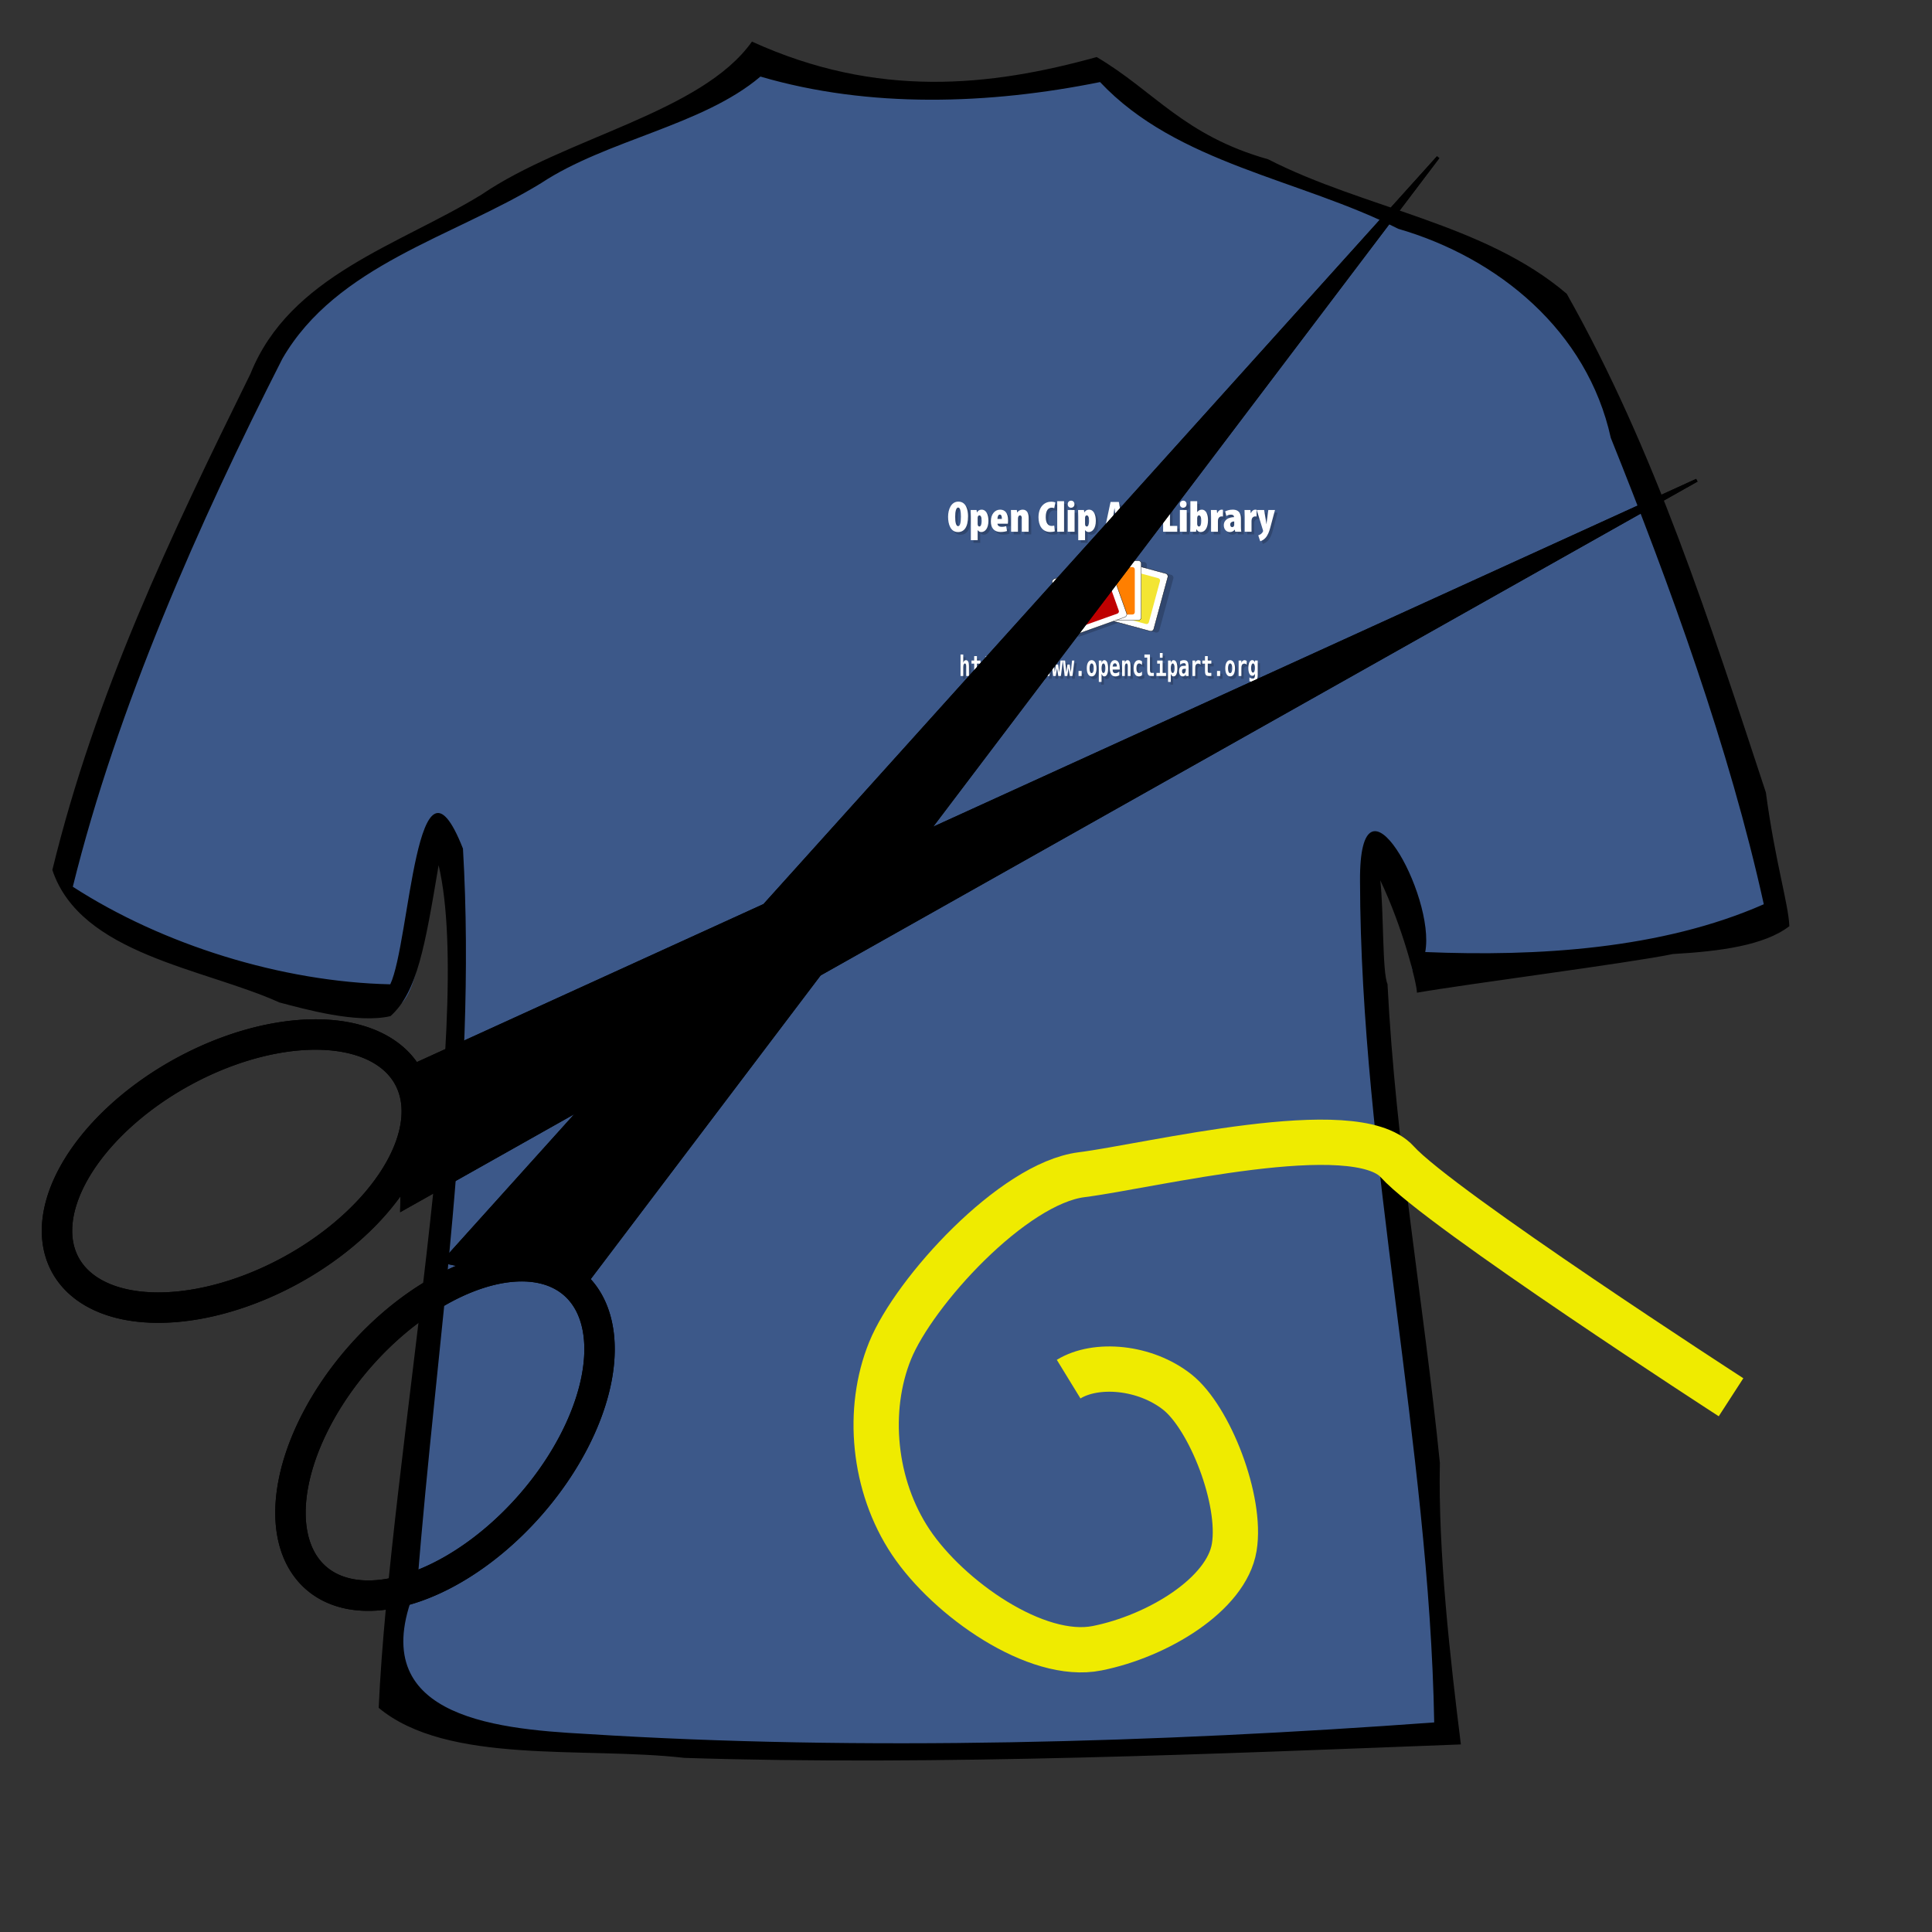 <?xml version="1.0" encoding="UTF-8" standalone="no"?>
<!-- Created with Inkscape (http://www.inkscape.org/) -->
<svg
   xmlns:dc="http://purl.org/dc/elements/1.1/"
   xmlns:cc="http://creativecommons.org/ns#"
   xmlns:rdf="http://www.w3.org/1999/02/22-rdf-syntax-ns#"
   xmlns:svg="http://www.w3.org/2000/svg"
   xmlns="http://www.w3.org/2000/svg"
   xmlns:sodipodi="http://sodipodi.sourceforge.net/DTD/sodipodi-0.dtd"
   xmlns:inkscape="http://www.inkscape.org/namespaces/inkscape"
   height="160pt"
   id="svg1"
   inkscape:version="0.46"
   sodipodi:docbase="/home/nicu/Desktop/camel"
   sodipodi:docname="tailor.svg"
   sodipodi:version="0.32"
   width="160pt"
   inkscape:output_extension="org.inkscape.output.svg.inkscape"
   inkscape:export-filename="C:\Dokumente und Einstellungen\ulfl\Eigene Dateien\osm\svn.map-icons\svg\shopping\tailor.png"
   inkscape:export-xdpi="7.471417"
   inkscape:export-ydpi="7.471417">
  <rect width="100%" height="100%" fill="#333333" stroke="none"/>
  <defs
     id="defs3">
    <inkscape:perspective
       sodipodi:type="inkscape:persp3d"
       inkscape:vp_x="0 : 100 : 1"
       inkscape:vp_y="0 : 1000 : 0"
       inkscape:vp_z="200 : 100 : 1"
       inkscape:persp3d-origin="100 : 66.666667 : 1"
       id="perspective27" />
    <sodipodi:namedview
       bordercolor="#666666"
       borderopacity="1.0"
       id="namedview4258"
       inkscape:cx="475.26707"
       inkscape:cy="250.37448"
       inkscape:pageopacity="0.0"
       inkscape:pageshadow="2"
       inkscape:window-height="739"
       inkscape:window-width="1012"
       inkscape:window-x="0"
       inkscape:window-y="26"
       inkscape:zoom="0.61399264"
       pagecolor="#ffffff" />
    <defs
       id="defs48974" />
    <inkscape:perspective
       id="perspective10"
       inkscape:persp3d-origin="372.04724 : 350.78739 : 1"
       inkscape:vp_z="744.09448 : 526.18109 : 1"
       inkscape:vp_y="0 : 1000 : 0"
       inkscape:vp_x="0 : 526.18109 : 1"
       sodipodi:type="inkscape:persp3d" />
  </defs>
  <sodipodi:namedview
     bordercolor="#666666"
     borderopacity="1.0"
     id="base"
     inkscape:cx="136.40832"
     inkscape:cy="105.59459"
     inkscape:pageopacity="0.0"
     inkscape:pageshadow="2"
     inkscape:window-height="964"
     inkscape:window-width="1400"
     inkscape:window-x="-4"
     inkscape:window-y="-4"
     inkscape:zoom="3.5"
     pagecolor="#ffffff"
     showgrid="false"
     inkscape:current-layer="svg1" />
  <g
     id="g2776">
    <path
       d="M 7.795,97.974 C 10.291,101.814 36.653,113.095 44.368,110.754 C 47.285,107.837 47.015,94.483 48.743,91.067 C 52.966,104.35 43.905,176.721 43.639,188.045 C 54.89,195.914 138.808,195.069 158.539,190.386 C 161.571,186.087 151.248,122.392 152.284,93.254 C 154.279,96.174 155.418,103.833 155.929,107.108 C 164.069,109.449 193.654,102.733 195.841,99.088 C 195.917,91.795 175.617,35.651 170.513,32.734 C 164.775,27.791 130.052,15.833 125.113,10.383 C 123.973,9.746 123.073,8.135 122.439,7.213 C 116.74,9.838 88.648,10.866 83.421,6.775 C 82.158,8.288 82.291,9.254 80.391,10.127 C 76.746,10.127 44.565,25.402 33.853,34.039 C 26.124,43.208 6.453,93.33 7.795,97.974 z "
       id="path2773"
       sodipodi:nodetypes="ccccccccccccccc"
       style="fill:#3c5889;fill-opacity:1;fill-rule:evenodd;stroke:none;stroke-width:3.75;stroke-linecap:butt;stroke-linejoin:round;stroke-miterlimit:4;stroke-opacity:1;" />
    <path
       d="M 83.031,4.594 C 77.453,12.463 62.438,15.158 53.167,21.491 C 44.011,27.094 32.007,30.442 27.666,41.251 C 18.786,59.285 10.556,76.492 5.781,96.062 C 8.887,105.4 22.528,106.922 30.846,110.69 C 33.644,111.424 39.435,113.06 43.115,112.202 C 46.081,109.558 46.936,104.421 48.433,95.54 C 52.512,112.838 43.037,161.402 41.815,188.583 C 49.433,194.914 64.454,192.834 75.563,194.106 C 103.405,195.014 135.525,193.607 161.312,192.621 C 160.148,183.305 158.785,171.345 158.992,161.529 C 157.189,143.688 154.116,126.568 153.21,108.652 C 152.629,107.449 152.801,100.607 152.412,97.205 C 154.88,102.375 156.43,108.485 156.463,109.615 C 161.886,108.662 179.812,106.359 184.737,105.344 C 189.964,105.045 194.82,104.394 197.581,102.271 C 197.485,99.791 196.006,95.125 194.991,87.509 C 188.81,68.76 182.737,49.679 173,32.438 C 163.893,24.664 150.626,23.017 140.027,17.588 C 130.689,14.949 127.497,10.078 121.098,6.299 C 109.314,9.572 96.839,10.888 83.031,4.594 z M 83.969,8.455 C 96.029,11.993 109.257,11.53 121.469,9.062 C 129.971,18.101 143.539,19.761 154.388,25.262 C 165.476,28.482 175.271,36.555 177.865,48.349 C 184.386,64.575 190.996,82.743 194.759,99.848 C 183.486,104.817 169.709,105.642 157.375,105.125 C 158.552,98.899 150.088,83.657 150.175,97.259 C 150.235,127.782 157.832,159.728 158.366,190.192 C 128.122,192.406 95.155,193.398 64.721,191.462 C 54.214,190.9 39.764,189.41 46.078,174.977 C 48.174,148.069 52.704,120.733 51.121,93.705 C 45.963,80.593 45.278,104.081 43.094,108.688 C 31.124,108.428 17.961,104.33 8.04,97.915 C 12.934,78.117 21.953,57.75 31.185,39.6 C 37.179,29.247 50.019,26.187 59.754,20.219 C 67.001,15.433 77.576,13.879 83.969,8.455 z "
       id="path909"
       sodipodi:nodetypes="ccccccccccccccccccccccccccccccccccccc"
       style="fill:#000000;fill-opacity:1;fill-rule:evenodd;stroke:none;stroke-width:3.75;stroke-linecap:butt;stroke-linejoin:round;stroke-miterlimit:4;stroke-opacity:1;" />
  </g>
  <g
     id="g3615"
     transform="matrix(0.445,0,0,0.445,77.484,30.038)">
    <g
       id="g1108"
       transform="matrix(0.192,0,0,0.192,10.176,51.142)">
      <path
         d="M 281.593,73.122 C 289.293,73.122 294.54,67.134 294.54,52.59 C 294.54,45.29 292.486,33.77 282.049,33.77 C 272.753,33.77 268.761,43.807 268.761,53.332 C 268.761,62.856 271.84,73.122 281.536,73.122 L 281.593,73.122 M 281.764,65.48 C 279.198,65.48 277.829,60.917 277.943,53.218 C 277.886,46.431 279.198,41.412 281.764,41.412 C 284.445,41.412 285.357,46.431 285.357,53.047 C 285.357,60.917 284.217,65.48 281.821,65.48 L 281.764,65.48 M 298.195,83.616 L 306.978,83.616 L 306.978,70.613 L 307.092,70.613 C 307.891,71.811 309.488,73.122 311.598,73.122 C 316.503,73.122 320.894,68.446 320.894,58.636 C 320.894,51.507 318.67,44.15 311.997,44.15 C 309.202,44.15 307.149,45.747 306.123,47.743 L 306.009,47.743 L 305.552,44.606 L 297.967,44.606 C 298.081,47.572 298.195,50.594 298.195,53.56 L 298.195,83.616 M 306.978,54.758 C 306.978,54.073 307.092,53.332 307.377,52.819 C 307.719,52.02 308.461,51.564 309.259,51.564 C 310.913,51.564 312.168,53.56 312.168,58.693 C 312.168,62.571 311.313,65.936 309.145,65.936 C 308.461,65.936 307.891,65.594 307.434,64.853 C 307.149,64.339 306.978,63.427 306.978,62.457 L 306.978,54.758 M 345.974,62.286 C 346.145,61.431 346.26,60.176 346.26,57.78 C 346.26,48.37 342.21,44.15 336.051,44.15 C 329.435,44.15 324.074,49.739 324.074,59.32 C 324.074,68.16 328.579,73.008 336.621,73.008 C 339.701,73.008 342.895,72.495 344.948,71.753 L 343.864,65.48 C 342.381,65.936 340.442,66.392 338.218,66.392 C 334.853,66.392 332.686,64.853 332.572,62.286 L 345.974,62.286 M 332.572,56.184 C 332.572,53.788 333.37,50.48 335.594,50.48 C 337.876,50.48 338.332,53.446 338.332,56.184 L 332.572,56.184 M 350.215,72.666 L 359.055,72.666 L 359.055,55.841 C 359.055,54.701 359.284,53.731 359.512,53.218 C 360.025,52.134 360.766,51.564 361.736,51.564 C 363.504,51.564 364.017,53.389 364.017,55.328 L 364.017,72.666 L 372.857,72.666 L 372.857,55.043 C 372.857,48.997 371.032,44.15 365.101,44.15 C 362.192,44.15 359.683,45.575 358.143,47.8 L 358.029,47.8 L 357.573,44.606 L 349.987,44.606 C 350.101,47.457 350.215,50.594 350.215,53.56 L 350.215,72.666 M 405.972,64.738 C 405.06,64.967 403.634,65.195 402.55,65.195 C 398.102,65.195 394.965,61.716 394.965,53.674 C 394.965,45.119 398.33,41.583 402.664,41.583 C 404.147,41.583 405.117,41.925 405.972,42.324 L 407.341,34.91 C 406.599,34.454 404.717,33.884 401.923,33.884 C 393.881,33.884 385.611,39.872 385.611,54.073 C 385.611,64.054 390.003,73.008 400.839,73.008 C 403.52,73.008 405.687,72.609 406.714,72.153 L 405.972,64.738 M 409.81,72.666 L 418.65,72.666 L 418.65,33.199 L 409.81,33.199 L 409.81,72.666 M 432.24,72.666 L 432.24,44.606 L 423.4,44.606 L 423.4,72.666 L 432.24,72.666 M 427.678,41.697 C 430.13,41.697 432.126,39.815 432.069,37.135 C 432.069,34.283 430.13,32.515 427.735,32.515 C 425.396,32.515 423.343,34.283 423.4,37.135 C 423.343,39.815 425.282,41.697 427.621,41.697 L 427.678,41.697 M 436.99,83.616 L 445.773,83.616 L 445.773,70.613 L 445.887,70.613 C 446.686,71.811 448.283,73.122 450.393,73.122 C 455.298,73.122 459.689,68.446 459.689,58.636 C 459.689,51.507 457.465,44.15 450.792,44.15 C 447.997,44.15 445.944,45.747 444.918,47.743 L 444.804,47.743 L 444.347,44.606 L 436.762,44.606 C 436.876,47.572 436.99,50.594 436.99,53.56 L 436.99,83.616 M 445.773,54.758 C 445.773,54.073 445.887,53.332 446.172,52.819 C 446.515,52.02 447.256,51.564 448.054,51.564 C 449.708,51.564 450.963,53.56 450.963,58.693 C 450.963,62.571 450.108,65.936 447.94,65.936 C 447.256,65.936 446.686,65.594 446.229,64.853 C 445.944,64.339 445.773,63.427 445.773,62.457 L 445.773,54.758 M 486.66,65.081 L 487.915,72.666 L 496.47,72.666 L 489.455,34.226 L 478.733,34.226 L 470.577,72.666 L 479.132,72.666 L 480.444,65.081 L 486.66,65.081 M 481.299,58.294 L 482.44,50.993 C 482.782,48.94 483.352,44.663 483.752,42.267 L 483.866,42.267 C 484.208,44.663 484.721,48.826 485.006,50.993 L 485.976,58.294 L 481.299,58.294 M 499.593,72.666 L 508.433,72.666 L 508.433,58.978 C 508.433,57.723 508.604,56.64 508.832,56.069 C 509.801,53.332 511.969,52.876 512.995,52.876 C 513.794,52.876 514.364,52.876 514.934,52.99 L 514.934,44.321 C 514.421,44.207 513.965,44.15 513.052,44.15 C 511.227,44.15 509.003,45.461 507.634,48.598 L 507.406,48.598 L 506.95,44.606 L 499.364,44.606 C 499.479,47.457 499.593,50.594 499.593,53.56 L 499.593,72.666 M 519.01,39.587 L 519.01,44.606 L 515.759,44.606 L 515.759,50.765 L 519.01,50.765 L 519.01,62.742 C 519.01,67.362 519.979,69.643 521.69,71.183 C 523.173,72.495 525.226,73.008 527.565,73.008 C 529.732,73.008 531.557,72.78 532.698,72.495 L 532.698,65.594 C 531.956,65.708 531.386,65.765 530.644,65.765 C 529.219,65.765 527.85,65.024 527.85,61.944 L 527.85,50.765 L 533.382,50.765 L 533.382,44.606 L 527.85,44.606 L 527.85,37.02 L 519.01,39.587 M 546.676,72.666 L 564.927,72.666 L 564.927,65.195 L 555.516,65.195 L 555.516,34.226 L 546.676,34.226 L 546.676,72.666 M 577.162,72.666 L 577.162,44.606 L 568.322,44.606 L 568.322,72.666 L 577.162,72.666 M 572.599,41.697 C 575.052,41.697 577.048,39.815 576.991,37.135 C 576.991,34.283 575.052,32.515 572.656,32.515 C 570.318,32.515 568.265,34.283 568.322,37.135 C 568.265,39.815 570.204,41.697 572.542,41.697 L 572.599,41.697 M 581.912,63.712 C 581.912,66.678 581.798,69.814 581.684,72.666 L 589.212,72.666 L 589.668,69.529 L 589.782,69.529 C 591.493,72.495 593.204,73.122 595.257,73.122 C 600.904,73.122 604.668,67.362 604.668,57.666 C 604.668,50.822 602.501,44.15 596.626,44.15 C 593.775,44.15 592.121,45.575 590.809,47.286 L 590.695,47.286 L 590.695,33.199 L 581.912,33.199 L 581.912,63.712 M 590.695,54.758 C 590.695,54.301 590.866,53.503 591.037,53.104 C 591.436,52.191 592.121,51.564 592.919,51.564 C 594.915,51.564 595.942,53.902 595.942,58.408 C 595.942,63.541 594.972,65.936 592.919,65.936 C 592.178,65.936 591.493,65.48 591.037,64.396 C 590.866,63.997 590.695,63.313 590.695,62.571 L 590.695,54.758 M 608.646,72.666 L 617.486,72.666 L 617.486,58.978 C 617.486,57.723 617.657,56.64 617.885,56.069 C 618.855,53.332 621.022,52.876 622.049,52.876 C 622.847,52.876 623.417,52.876 623.988,52.99 L 623.988,44.321 C 623.474,44.207 623.018,44.15 622.106,44.15 C 620.281,44.15 618.056,45.461 616.687,48.598 L 616.459,48.598 L 616.003,44.606 L 608.418,44.606 C 608.532,47.457 608.646,50.594 608.646,53.56 L 608.646,72.666 M 647.226,56.526 C 647.226,51.108 646.256,44.15 636.504,44.15 C 632.112,44.15 628.576,45.518 626.865,46.431 L 628.405,52.305 C 630.23,51.222 632.112,50.594 634.565,50.594 C 636.846,50.594 638.272,51.792 638.272,53.332 L 638.272,53.845 C 631.941,53.902 625.097,56.868 625.097,64.396 C 625.097,69.415 628.348,73.122 632.797,73.122 C 635.306,73.122 637.587,72.153 639.241,69.986 L 639.355,69.986 L 639.812,72.666 L 647.682,72.666 C 647.34,70.727 647.226,68.503 647.226,66.221 L 647.226,56.526 M 638.557,63.94 C 638.557,64.396 638.5,64.795 638.386,65.081 C 637.873,66.335 636.675,66.735 635.762,66.735 C 634.793,66.735 633.367,65.822 633.367,63.427 C 633.367,60.461 635.99,59.434 638.557,59.377 L 638.557,63.94 M 652.089,72.666 L 660.929,72.666 L 660.929,58.978 C 660.929,57.723 661.1,56.64 661.328,56.069 C 662.298,53.332 664.465,52.876 665.492,52.876 C 666.29,52.876 666.86,52.876 667.431,52.99 L 667.431,44.321 C 666.917,44.207 666.461,44.15 665.549,44.15 C 663.724,44.15 661.499,45.461 660.131,48.598 L 659.902,48.598 L 659.446,44.606 L 651.861,44.606 C 651.975,47.457 652.089,50.594 652.089,53.56 L 652.089,72.666 M 667.685,44.606 L 675.669,70.613 C 675.783,70.955 675.897,71.297 675.897,71.639 C 675.897,72.039 675.726,72.381 675.498,72.78 C 674.928,73.921 674.187,74.776 673.217,75.518 C 672.133,76.316 670.879,77.001 669.624,77.343 L 672.133,84.985 C 673.388,84.7 676.525,83.388 679.091,80.48 C 682,77.172 683.825,72.324 685.023,67.818 L 691.239,44.606 L 682.627,44.606 L 680.745,58.693 C 680.574,60.062 680.46,61.431 680.289,62.799 L 680.175,62.799 C 680.004,61.374 679.776,60.005 679.548,58.579 L 677.209,44.606 L 667.685,44.606"
         id="path5010"
         style="font-size:54;font-style:normal;font-variant:normal;font-weight:800;font-stretch:condensed;fill:#000000;fill-opacity:0.2;stroke:none;stroke-width:1pt;stroke-linecap:butt;stroke-linejoin:miter;stroke-opacity:1;font-family:Myriad Pro Black Cond;text-anchor:start;writing-mode:lr;" />
      <path
         d="M 278.233,69.704 C 285.933,69.704 291.18,63.716 291.18,49.172 C 291.18,41.872 289.127,30.352 278.69,30.352 C 269.393,30.352 265.401,40.389 265.401,49.914 C 265.401,59.438 268.481,69.704 278.176,69.704 L 278.233,69.704 M 278.405,62.062 C 275.838,62.062 274.469,57.499 274.583,49.8 C 274.526,43.013 275.838,37.994 278.405,37.994 C 281.085,37.994 281.998,43.013 281.998,49.629 C 281.998,57.499 280.857,62.062 278.462,62.062 L 278.405,62.062 M 294.835,80.198 L 303.618,80.198 L 303.618,67.195 L 303.733,67.195 C 304.531,68.392 306.128,69.704 308.238,69.704 C 313.143,69.704 317.535,65.028 317.535,55.218 C 317.535,48.089 315.31,40.732 308.637,40.732 C 305.843,40.732 303.79,42.328 302.763,44.325 L 302.649,44.325 L 302.193,41.188 L 294.607,41.188 C 294.721,44.153 294.835,47.176 294.835,50.142 L 294.835,80.198 M 303.618,51.34 C 303.618,50.655 303.733,49.914 304.018,49.401 C 304.36,48.602 305.101,48.146 305.9,48.146 C 307.554,48.146 308.808,50.142 308.808,55.275 C 308.808,59.153 307.953,62.518 305.786,62.518 C 305.101,62.518 304.531,62.176 304.075,61.434 C 303.79,60.921 303.618,60.009 303.618,59.039 L 303.618,51.34 M 342.615,58.868 C 342.786,58.013 342.9,56.758 342.9,54.362 C 342.9,44.952 338.851,40.732 332.691,40.732 C 326.075,40.732 320.714,46.321 320.714,55.902 C 320.714,64.742 325.22,69.59 333.261,69.59 C 336.341,69.59 339.535,69.077 341.588,68.335 L 340.505,62.062 C 339.022,62.518 337.083,62.974 334.858,62.974 C 331.493,62.974 329.326,61.434 329.212,58.868 L 342.615,58.868 M 329.212,52.765 C 329.212,50.37 330.01,47.062 332.235,47.062 C 334.516,47.062 334.972,50.028 334.972,52.765 L 329.212,52.765 M 346.856,69.248 L 355.696,69.248 L 355.696,52.423 C 355.696,51.283 355.924,50.313 356.152,49.8 C 356.665,48.716 357.407,48.146 358.376,48.146 C 360.144,48.146 360.658,49.971 360.658,51.91 L 360.658,69.248 L 369.498,69.248 L 369.498,51.625 C 369.498,45.579 367.673,40.732 361.741,40.732 C 358.833,40.732 356.323,42.157 354.783,44.382 L 354.669,44.382 L 354.213,41.188 L 346.628,41.188 C 346.742,44.039 346.856,47.176 346.856,50.142 L 346.856,69.248 M 402.613,61.32 C 401.7,61.549 400.274,61.777 399.191,61.777 C 394.742,61.777 391.605,58.298 391.605,50.256 C 391.605,41.701 394.97,38.165 399.305,38.165 C 400.787,38.165 401.757,38.507 402.613,38.906 L 403.981,31.492 C 403.24,31.036 401.358,30.466 398.563,30.466 C 390.522,30.466 382.252,36.454 382.252,50.655 C 382.252,60.636 386.643,69.59 397.48,69.59 C 400.16,69.59 402.327,69.191 403.354,68.735 L 402.613,61.32 M 406.451,69.248 L 415.291,69.248 L 415.291,29.781 L 406.451,29.781 L 406.451,69.248 M 428.881,69.248 L 428.881,41.188 L 420.041,41.188 L 420.041,69.248 L 428.881,69.248 M 424.318,38.279 C 426.77,38.279 428.767,36.397 428.71,33.716 C 428.71,30.865 426.77,29.097 424.375,29.097 C 422.037,29.097 419.984,30.865 420.041,33.716 C 419.984,36.397 421.923,38.279 424.261,38.279 L 424.318,38.279 M 433.63,80.198 L 442.414,80.198 L 442.414,67.195 L 442.528,67.195 C 443.326,68.392 444.923,69.704 447.033,69.704 C 451.938,69.704 456.33,65.028 456.33,55.218 C 456.33,48.089 454.105,40.732 447.432,40.732 C 444.638,40.732 442.585,42.328 441.558,44.325 L 441.444,44.325 L 440.988,41.188 L 433.402,41.188 C 433.516,44.153 433.63,47.176 433.63,50.142 L 433.63,80.198 M 442.414,51.34 C 442.414,50.655 442.528,49.914 442.813,49.401 C 443.155,48.602 443.896,48.146 444.695,48.146 C 446.349,48.146 447.604,50.142 447.604,55.275 C 447.604,59.153 446.748,62.518 444.581,62.518 C 443.896,62.518 443.326,62.176 442.87,61.434 C 442.585,60.921 442.414,60.009 442.414,59.039 L 442.414,51.34 M 483.301,61.663 L 484.556,69.248 L 493.11,69.248 L 486.095,30.808 L 475.373,30.808 L 467.217,69.248 L 475.772,69.248 L 477.084,61.663 L 483.301,61.663 M 477.94,54.876 L 479.08,47.575 C 479.423,45.522 479.993,41.245 480.392,38.849 L 480.506,38.849 C 480.848,41.245 481.362,45.408 481.647,47.575 L 482.616,54.876 L 477.94,54.876 M 496.233,69.248 L 505.073,69.248 L 505.073,55.56 C 505.073,54.305 505.244,53.222 505.472,52.651 C 506.442,49.914 508.609,49.458 509.636,49.458 C 510.434,49.458 511.005,49.458 511.575,49.572 L 511.575,40.903 C 511.062,40.789 510.605,40.732 509.693,40.732 C 507.868,40.732 505.643,42.043 504.275,45.18 L 504.047,45.18 L 503.59,41.188 L 496.005,41.188 C 496.119,44.039 496.233,47.176 496.233,50.142 L 496.233,69.248 M 515.65,36.169 L 515.65,41.188 L 512.399,41.188 L 512.399,47.347 L 515.65,47.347 L 515.65,59.324 C 515.65,63.944 516.62,66.225 518.331,67.765 C 519.813,69.077 521.867,69.59 524.205,69.59 C 526.372,69.59 528.197,69.362 529.338,69.077 L 529.338,62.176 C 528.597,62.29 528.026,62.347 527.285,62.347 C 525.859,62.347 524.49,61.606 524.49,58.526 L 524.49,47.347 L 530.022,47.347 L 530.022,41.188 L 524.49,41.188 L 524.49,33.602 L 515.65,36.169 M 543.316,69.248 L 561.567,69.248 L 561.567,61.777 L 552.156,61.777 L 552.156,30.808 L 543.316,30.808 L 543.316,69.248 M 573.802,69.248 L 573.802,41.188 L 564.962,41.188 L 564.962,69.248 L 573.802,69.248 M 569.24,38.279 C 571.692,38.279 573.688,36.397 573.631,33.716 C 573.631,30.865 571.692,29.097 569.297,29.097 C 566.958,29.097 564.905,30.865 564.962,33.716 C 564.905,36.397 566.844,38.279 569.183,38.279 L 569.24,38.279 M 578.552,60.294 C 578.552,63.26 578.438,66.396 578.324,69.248 L 585.852,69.248 L 586.309,66.111 L 586.423,66.111 C 588.134,69.077 589.845,69.704 591.898,69.704 C 597.544,69.704 601.308,63.944 601.308,54.248 C 601.308,47.404 599.141,40.732 593.267,40.732 C 590.415,40.732 588.761,42.157 587.449,43.868 L 587.335,43.868 L 587.335,29.781 L 578.552,29.781 L 578.552,60.294 M 587.335,51.34 C 587.335,50.883 587.506,50.085 587.677,49.686 C 588.077,48.773 588.761,48.146 589.559,48.146 C 591.556,48.146 592.582,50.484 592.582,54.99 C 592.582,60.123 591.613,62.518 589.559,62.518 C 588.818,62.518 588.134,62.062 587.677,60.978 C 587.506,60.579 587.335,59.895 587.335,59.153 L 587.335,51.34 M 605.286,69.248 L 614.126,69.248 L 614.126,55.56 C 614.126,54.305 614.297,53.222 614.526,52.651 C 615.495,49.914 617.662,49.458 618.689,49.458 C 619.487,49.458 620.058,49.458 620.628,49.572 L 620.628,40.903 C 620.115,40.789 619.659,40.732 618.746,40.732 C 616.921,40.732 614.697,42.043 613.328,45.18 L 613.1,45.18 L 612.643,41.188 L 605.058,41.188 C 605.172,44.039 605.286,47.176 605.286,50.142 L 605.286,69.248 M 643.866,53.108 C 643.866,47.69 642.897,40.732 633.144,40.732 C 628.753,40.732 625.217,42.1 623.506,43.013 L 625.045,48.887 C 626.871,47.804 628.753,47.176 631.205,47.176 C 633.486,47.176 634.912,48.374 634.912,49.914 L 634.912,50.427 C 628.582,50.484 621.738,53.45 621.738,60.978 C 621.738,65.997 624.988,69.704 629.437,69.704 C 631.946,69.704 634.228,68.735 635.882,66.567 L 635.996,66.567 L 636.452,69.248 L 644.323,69.248 C 643.98,67.309 643.866,65.085 643.866,62.803 L 643.866,53.108 M 635.197,60.522 C 635.197,60.978 635.14,61.377 635.026,61.663 C 634.513,62.917 633.315,63.317 632.403,63.317 C 631.433,63.317 630.007,62.404 630.007,60.009 C 630.007,57.043 632.631,56.016 635.197,55.959 L 635.197,60.522 M 648.729,69.248 L 657.569,69.248 L 657.569,55.56 C 657.569,54.305 657.741,53.222 657.969,52.651 C 658.938,49.914 661.105,49.458 662.132,49.458 C 662.931,49.458 663.501,49.458 664.071,49.572 L 664.071,40.903 C 663.558,40.789 663.102,40.732 662.189,40.732 C 660.364,40.732 658.14,42.043 656.771,45.18 L 656.543,45.18 L 656.087,41.188 L 648.501,41.188 C 648.615,44.039 648.729,47.176 648.729,50.142 L 648.729,69.248 M 664.325,41.188 L 672.31,67.195 C 672.424,67.537 672.538,67.879 672.538,68.221 C 672.538,68.621 672.367,68.963 672.139,69.362 C 671.568,70.503 670.827,71.358 669.857,72.1 C 668.774,72.898 667.519,73.583 666.264,73.925 L 668.774,81.567 C 670.028,81.282 673.165,79.97 675.732,77.061 C 678.64,73.754 680.465,68.906 681.663,64.4 L 687.88,41.188 L 679.268,41.188 L 677.386,55.275 C 677.215,56.644 677.101,58.013 676.929,59.381 L 676.815,59.381 C 676.644,57.955 676.416,56.587 676.188,55.161 L 673.85,41.188 L 664.325,41.188"
         id="path48984"
         style="font-size:54;font-style:normal;font-variant:normal;font-weight:800;font-stretch:condensed;fill:#ffffff;fill-opacity:1;stroke:none;stroke-width:1pt;stroke-linecap:butt;stroke-linejoin:miter;stroke-opacity:1;font-family:Myriad Pro Black Cond;text-anchor:start;writing-mode:lr;" />
    </g>
    <g
       id="g1092"
       transform="matrix(5.915837e-2,0,0,5.915837e-2,85.925,66.22)">
      <path
         d="M 296.775,91.48 C 292.394,91.204 288.275,93.294 285.806,96.824 L 176.338,96.824 C 169.399,96.824 163.806,102.385 163.806,109.324 L 163.806,132.574 L 48.713,173.574 C 42.177,175.902 38.79,183.038 41.119,189.574 L 116.775,401.949 C 119.104,408.485 126.239,411.871 132.775,409.543 L 297.463,350.886 L 451.588,392.511 C 458.286,394.321 465.122,390.397 466.931,383.699 L 525.744,166.043 C 527.554,159.344 523.598,152.508 516.9,150.699 L 414.306,122.98 L 414.306,109.324 C 414.306,102.385 408.714,96.824 401.775,96.824 L 317.431,96.824 L 299.275,91.918 C 298.438,91.691 297.607,91.533 296.775,91.48 z "
         id="path910"
         style="fill-opacity:0.202;fill-rule:evenodd;stroke-width:1pt;" />
      <path
         d="M 289.138,11.141 C 282.199,11.141 276.614,16.727 276.614,23.666 L 276.614,249.102 C 276.614,256.04 282.199,261.626 289.138,261.626 L 514.574,261.626 C 521.512,261.626 527.098,256.04 527.098,249.102 L 527.098,23.666 C 527.098,16.727 521.512,11.141 514.574,11.141 L 289.138,11.141 z "
         id="rect911"
         style="fill:#ffffff;fill-rule:evenodd;stroke:#000000;stroke-width:1pt;"
         transform="matrix(0.965,0.261,-0.261,0.965,0,0)" />
      <path
         d="M 310.903,38.364 C 305.393,38.364 300.957,42.8 300.957,48.31 L 300.957,227.336 C 300.957,232.846 305.393,237.282 310.903,237.282 L 489.929,237.282 C 495.439,237.282 499.875,232.846 499.875,227.336 L 499.875,48.31 C 499.875,42.8 495.439,38.364 489.929,38.364 L 310.903,38.364 z "
         id="rect912"
         style="fill:#f3e533;fill-opacity:1;fill-rule:evenodd;stroke-width:0.794pt;"
         transform="matrix(0.965,0.261,-0.261,0.965,0,0)" />
      <path
         d="M 153.286,91.074 C 146.347,91.074 140.762,96.66 140.762,103.598 L 140.762,329.034 C 140.762,335.973 146.347,341.559 153.286,341.559 L 378.722,341.559 C 385.661,341.559 391.246,335.973 391.246,329.034 L 391.246,103.598 C 391.246,96.66 385.661,91.074 378.722,91.074 L 153.286,91.074 z "
         id="rect913"
         style="fill:#ffffff;fill-rule:evenodd;stroke:#000000;stroke-width:1pt;" />
      <path
         d="M 175.052,118.297 C 169.542,118.297 165.106,122.733 165.106,128.243 L 165.106,307.269 C 165.106,312.779 169.542,317.215 175.052,317.215 L 354.077,317.215 C 359.587,317.215 364.023,312.779 364.023,307.269 L 364.023,128.243 C 364.023,122.733 359.587,118.297 354.077,118.297 L 175.052,118.297 z "
         id="rect914"
         style="fill:#ff7f00;fill-rule:evenodd;stroke-width:0.794pt;" />
      <path
         d="M -32.156,166.714 C -39.094,166.714 -44.68,172.3 -44.68,179.238 L -44.68,404.674 C -44.68,411.612 -39.094,417.198 -32.156,417.198 L 193.28,417.198 C 200.219,417.198 205.804,411.612 205.804,404.674 L 205.804,179.238 C 205.804,172.3 200.219,166.714 193.28,166.714 L -32.156,166.714 z "
         id="rect915"
         style="fill:#ffffff;fill-rule:evenodd;stroke:#000000;stroke-width:1pt;"
         transform="matrix(0.942,-0.336,0.336,0.942,0,0)" />
      <path
         d="M -10.39,193.937 C -15.9,193.937 -20.336,198.373 -20.336,203.883 L -20.336,382.908 C -20.336,388.418 -15.9,392.854 -10.39,392.854 L 168.635,392.854 C 174.145,392.854 178.581,388.418 178.581,382.908 L 178.581,203.883 C 178.581,198.373 174.145,193.937 168.635,193.937 L -10.39,193.937 z "
         id="rect916"
         style="fill:#bf0000;fill-rule:evenodd;stroke-width:0.794pt;"
         transform="matrix(0.942,-0.336,0.336,0.942,0,0)" />
    </g>
    <g
       id="g3612">
      <path
         d="M 137.862,98.941 C 137.862,98.598 137.818,98.323 137.729,98.118 C 137.641,97.91 137.525,97.805 137.381,97.805 C 137.238,97.805 137.123,97.908 137.034,98.114 C 136.947,98.32 136.904,98.596 136.904,98.941 C 136.904,99.288 136.947,99.565 137.034,99.771 C 137.123,99.977 137.238,100.08 137.381,100.08 C 137.525,100.08 137.641,99.977 137.729,99.771 C 137.818,99.563 137.862,99.286 137.862,98.941 M 138.543,100.635 C 138.543,101.25 138.448,101.694 138.259,101.966 C 138.072,102.24 137.766,102.378 137.343,102.378 C 137.201,102.378 137.06,102.362 136.92,102.33 C 136.781,102.3 136.639,102.253 136.495,102.189 L 136.495,101.266 C 136.624,101.371 136.755,101.449 136.888,101.5 C 137.021,101.55 137.158,101.575 137.299,101.575 C 137.491,101.575 137.633,101.508 137.725,101.373 C 137.816,101.24 137.862,101.032 137.862,100.748 L 137.862,100.333 C 137.795,100.516 137.707,100.652 137.597,100.742 C 137.487,100.831 137.353,100.875 137.195,100.875 C 136.897,100.875 136.661,100.704 136.486,100.361 C 136.311,100.018 136.223,99.552 136.223,98.965 C 136.223,98.357 136.311,97.874 136.486,97.517 C 136.661,97.161 136.896,96.982 137.19,96.982 C 137.339,96.982 137.471,97.034 137.587,97.137 C 137.704,97.24 137.795,97.385 137.862,97.572 L 137.862,97.082 L 138.543,97.082 L 138.543,100.635 M 135.807,98.142 C 135.733,98.041 135.645,97.966 135.544,97.915 C 135.445,97.865 135.336,97.84 135.217,97.84 C 135.072,97.84 134.946,97.878 134.838,97.953 C 134.731,98.026 134.648,98.134 134.589,98.275 C 134.552,98.362 134.525,98.467 134.51,98.591 C 134.496,98.714 134.489,98.902 134.489,99.153 L 134.489,100.923 L 133.808,100.923 L 133.808,97.082 L 134.489,97.082 L 134.489,97.679 C 134.556,97.459 134.658,97.29 134.796,97.171 C 134.934,97.05 135.095,96.989 135.279,96.989 C 135.372,96.989 135.463,97.006 135.551,97.041 C 135.641,97.073 135.726,97.121 135.807,97.185 L 135.807,98.142 M 131.7,97.805 C 131.537,97.805 131.409,97.912 131.316,98.124 C 131.223,98.335 131.177,98.629 131.177,99.006 C 131.177,99.383 131.223,99.678 131.316,99.891 C 131.409,100.101 131.537,100.206 131.7,100.206 C 131.864,100.206 131.993,100.101 132.086,99.891 C 132.179,99.678 132.225,99.383 132.225,99.006 C 132.225,98.629 132.179,98.335 132.086,98.124 C 131.993,97.912 131.864,97.805 131.7,97.805 M 130.496,99.006 C 130.496,98.386 130.604,97.896 130.821,97.535 C 131.04,97.171 131.332,96.989 131.7,96.989 C 132.068,96.989 132.361,97.171 132.578,97.535 C 132.797,97.896 132.906,98.386 132.906,99.006 C 132.906,99.626 132.797,100.117 132.578,100.481 C 132.361,100.842 132.068,101.023 131.7,101.023 C 131.332,101.023 131.04,100.842 130.821,100.481 C 130.604,100.117 130.496,99.626 130.496,99.006 M 128.448,99.665 L 129.222,99.665 L 129.222,100.923 L 128.448,100.923 L 128.448,99.665 M 126.144,95.991 L 126.144,97.082 L 127.035,97.082 L 127.035,97.854 L 126.144,97.854 L 126.144,99.671 C 126.144,99.843 126.172,99.966 126.228,100.042 C 126.285,100.115 126.38,100.152 126.512,100.152 L 127.035,100.152 L 127.035,100.923 L 126.463,100.923 C 126.072,100.923 125.808,100.832 125.67,100.649 C 125.532,100.464 125.463,100.122 125.463,99.623 L 125.463,97.854 L 124.798,97.854 L 124.798,97.082 L 125.463,97.082 L 125.463,95.991 L 126.144,95.991 M 124.352,98.142 C 124.278,98.041 124.19,97.966 124.09,97.915 C 123.99,97.865 123.881,97.84 123.762,97.84 C 123.618,97.84 123.491,97.878 123.383,97.953 C 123.276,98.026 123.193,98.134 123.134,98.275 C 123.097,98.362 123.071,98.467 123.055,98.591 C 123.041,98.714 123.034,98.902 123.034,99.153 L 123.034,100.923 L 122.353,100.923 L 122.353,97.082 L 123.034,97.082 L 123.034,97.679 C 123.101,97.459 123.203,97.29 123.341,97.171 C 123.479,97.05 123.64,96.989 123.825,96.989 C 123.918,96.989 124.008,97.006 124.097,97.041 C 124.186,97.073 124.272,97.121 124.352,97.185 L 124.352,98.142 M 120.44,99.119 C 120.186,99.119 120.009,99.167 119.908,99.263 C 119.807,99.359 119.757,99.524 119.757,99.757 C 119.757,99.931 119.792,100.069 119.861,100.172 C 119.931,100.275 120.026,100.326 120.145,100.326 C 120.325,100.326 120.464,100.227 120.563,100.028 C 120.663,99.827 120.712,99.547 120.712,99.188 L 120.712,99.119 L 120.44,99.119 M 121.389,98.732 L 121.389,100.923 L 120.712,100.923 L 120.712,100.495 C 120.63,100.664 120.525,100.794 120.396,100.886 C 120.267,100.977 120.126,101.023 119.971,101.023 C 119.675,101.023 119.444,100.907 119.278,100.676 C 119.114,100.445 119.032,100.123 119.032,99.709 C 119.032,99.261 119.13,98.931 119.327,98.718 C 119.524,98.503 119.828,98.395 120.24,98.395 L 120.712,98.395 L 120.712,98.227 C 120.712,98.065 120.672,97.943 120.591,97.86 C 120.512,97.776 120.395,97.733 120.24,97.733 C 120.078,97.733 119.92,97.764 119.766,97.826 C 119.614,97.886 119.455,97.982 119.29,98.114 L 119.29,97.257 C 119.44,97.165 119.593,97.098 119.748,97.054 C 119.902,97.011 120.067,96.989 120.24,96.989 C 120.663,96.989 120.96,97.116 121.131,97.37 C 121.303,97.624 121.389,98.078 121.389,98.732 M 116.977,100.381 L 116.977,102.384 L 116.298,102.384 L 116.298,97.082 L 116.977,97.082 L 116.977,97.658 C 117.048,97.436 117.142,97.269 117.258,97.157 C 117.374,97.045 117.511,96.989 117.667,96.989 C 117.965,96.989 118.196,97.165 118.36,97.517 C 118.524,97.87 118.606,98.366 118.606,99.006 C 118.606,99.655 118.523,100.154 118.355,100.501 C 118.189,100.849 117.952,101.023 117.644,101.023 C 117.504,101.023 117.379,100.97 117.267,100.865 C 117.157,100.758 117.06,100.596 116.977,100.381 M 117.925,98.999 C 117.925,98.629 117.883,98.338 117.8,98.128 C 117.716,97.918 117.601,97.812 117.453,97.812 C 117.306,97.812 117.19,97.918 117.105,98.128 C 117.019,98.338 116.977,98.629 116.977,98.999 C 116.977,99.37 117.019,99.66 117.105,99.87 C 117.19,100.081 117.306,100.186 117.453,100.186 C 117.601,100.186 117.716,100.081 117.8,99.87 C 117.883,99.66 117.925,99.37 117.925,98.999 M 113.599,97.082 L 114.948,97.082 L 114.948,100.152 L 115.794,100.152 L 115.794,100.923 L 113.418,100.923 L 113.418,100.152 L 114.267,100.152 L 114.267,97.854 L 113.599,97.854 L 113.599,97.082 M 114.267,95.212 L 114.948,95.212 L 114.948,96.385 L 114.267,96.385 L 114.267,95.212 M 111.122,99.322 L 111.122,96.358 L 110.431,96.358 L 110.431,95.586 L 111.803,95.586 L 111.803,99.322 C 111.803,99.623 111.834,99.837 111.898,99.963 C 111.961,100.089 112.069,100.152 112.221,100.152 L 112.765,100.152 L 112.765,100.923 L 112.03,100.923 C 111.707,100.923 111.474,100.8 111.333,100.553 C 111.192,100.306 111.122,99.895 111.122,99.322 M 109.825,100.728 C 109.71,100.826 109.587,100.899 109.455,100.947 C 109.323,100.998 109.181,101.023 109.03,101.023 C 108.628,101.023 108.314,100.844 108.088,100.488 C 107.862,100.131 107.749,99.637 107.749,99.006 C 107.749,98.373 107.863,97.878 108.091,97.521 C 108.318,97.162 108.633,96.982 109.034,96.982 C 109.174,96.982 109.308,97.006 109.436,97.054 C 109.567,97.102 109.696,97.177 109.825,97.277 L 109.825,98.196 C 109.725,98.071 109.616,97.975 109.497,97.908 C 109.379,97.84 109.257,97.805 109.13,97.805 C 108.908,97.805 108.737,97.91 108.618,98.118 C 108.499,98.326 108.439,98.622 108.439,99.006 C 108.439,99.39 108.499,99.685 108.618,99.891 C 108.737,100.097 108.908,100.2 109.13,100.2 C 109.261,100.2 109.384,100.168 109.499,100.104 C 109.614,100.037 109.722,99.938 109.825,99.805 L 109.825,100.728 M 106.984,98.43 L 106.984,100.923 L 106.308,100.923 L 106.308,98.584 C 106.308,98.305 106.281,98.106 106.226,97.987 C 106.174,97.866 106.087,97.805 105.966,97.805 C 105.844,97.805 105.747,97.887 105.675,98.049 C 105.606,98.211 105.571,98.437 105.571,98.725 L 105.571,100.923 L 104.894,100.923 L 104.894,97.082 L 105.571,97.082 L 105.571,97.658 C 105.619,97.445 105.701,97.281 105.817,97.164 C 105.933,97.047 106.074,96.989 106.238,96.989 C 106.484,96.989 106.67,97.11 106.796,97.353 C 106.921,97.593 106.984,97.952 106.984,98.43 M 104.192,100.735 C 104.034,100.831 103.873,100.903 103.709,100.951 C 103.545,100.999 103.371,101.023 103.188,101.023 C 102.753,101.023 102.42,100.851 102.189,100.508 C 101.959,100.163 101.845,99.667 101.845,99.02 C 101.845,98.393 101.956,97.898 102.177,97.535 C 102.399,97.171 102.701,96.989 103.084,96.989 C 103.47,96.989 103.769,97.158 103.981,97.497 C 104.195,97.833 104.302,98.307 104.302,98.92 L 104.302,99.328 L 102.537,99.328 C 102.539,99.63 102.599,99.855 102.719,100.004 C 102.838,100.153 103.016,100.227 103.253,100.227 C 103.41,100.227 103.564,100.194 103.716,100.128 C 103.868,100.061 104.027,99.956 104.192,99.812 L 104.192,100.735 M 103.616,98.574 C 103.613,98.309 103.566,98.108 103.477,97.974 C 103.388,97.836 103.257,97.768 103.084,97.768 C 102.927,97.768 102.802,97.839 102.71,97.98 C 102.617,98.12 102.562,98.319 102.544,98.577 L 103.616,98.574 M 99.795,100.381 L 99.795,102.384 L 99.116,102.384 L 99.116,97.082 L 99.795,97.082 L 99.795,97.658 C 99.866,97.436 99.96,97.269 100.076,97.157 C 100.192,97.045 100.329,96.989 100.485,96.989 C 100.783,96.989 101.013,97.165 101.178,97.517 C 101.342,97.87 101.424,98.366 101.424,99.006 C 101.424,99.655 101.34,100.154 101.173,100.501 C 101.007,100.849 100.77,101.023 100.462,101.023 C 100.322,101.023 100.197,100.97 100.085,100.865 C 99.975,100.758 99.878,100.596 99.795,100.381 M 100.743,98.999 C 100.743,98.629 100.701,98.338 100.618,98.128 C 100.534,97.918 100.418,97.812 100.271,97.812 C 100.124,97.812 100.008,97.918 99.923,98.128 C 99.837,98.338 99.795,98.629 99.795,98.999 C 99.795,99.37 99.837,99.66 99.923,99.87 C 100.008,100.081 100.124,100.186 100.271,100.186 C 100.418,100.186 100.534,100.081 100.618,99.87 C 100.701,99.66 100.743,99.37 100.743,98.999 M 97.335,97.805 C 97.173,97.805 97.045,97.912 96.952,98.124 C 96.859,98.335 96.812,98.629 96.812,99.006 C 96.812,99.383 96.859,99.678 96.952,99.891 C 97.045,100.101 97.173,100.206 97.335,100.206 C 97.5,100.206 97.628,100.101 97.721,99.891 C 97.814,99.678 97.861,99.383 97.861,99.006 C 97.861,98.629 97.814,98.335 97.721,98.124 C 97.628,97.912 97.5,97.805 97.335,97.805 M 96.131,99.006 C 96.131,98.386 96.24,97.896 96.457,97.535 C 96.675,97.171 96.968,96.989 97.335,96.989 C 97.704,96.989 97.997,97.171 98.214,97.535 C 98.433,97.896 98.542,98.386 98.542,99.006 C 98.542,99.626 98.433,100.117 98.214,100.481 C 97.997,100.842 97.704,101.023 97.335,101.023 C 96.968,101.023 96.675,100.842 96.457,100.481 C 96.24,100.117 96.131,99.626 96.131,99.006 M 94.084,99.665 L 94.858,99.665 L 94.858,100.923 L 94.084,100.923 L 94.084,99.665 M 90.176,97.082 L 90.743,97.082 L 91.053,100.025 L 91.334,98.087 L 91.885,98.087 L 92.161,100.025 L 92.475,97.082 L 93.042,97.082 L 92.57,100.923 L 91.924,100.923 L 91.608,98.927 L 91.294,100.923 L 90.648,100.923 L 90.176,97.082 M 87.313,97.082 L 87.88,97.082 L 88.189,100.025 L 88.47,98.087 L 89.021,98.087 L 89.298,100.025 L 89.611,97.082 L 90.179,97.082 L 89.707,100.923 L 89.06,100.923 L 88.744,98.927 L 88.431,100.923 L 87.784,100.923 L 87.313,97.082 M 84.449,97.082 L 85.016,97.082 L 85.325,100.025 L 85.606,98.087 L 86.157,98.087 L 86.434,100.025 L 86.748,97.082 L 87.315,97.082 L 86.843,100.923 L 86.197,100.923 L 85.881,98.927 L 85.567,100.923 L 84.921,100.923 L 84.449,97.082 M 83.675,95.802 L 84.189,95.802 L 82.362,101.575 L 81.848,101.575 L 83.675,95.802 M 80.811,95.802 L 81.325,95.802 L 79.498,101.575 L 78.984,101.575 L 80.811,95.802 M 76.901,97.277 L 77.675,97.277 L 77.675,98.529 L 76.901,98.529 L 76.901,97.277 M 76.901,99.665 L 77.675,99.665 L 77.675,100.923 L 76.901,100.923 L 76.901,99.665 M 74.021,100.381 L 74.021,102.384 L 73.343,102.384 L 73.343,97.082 L 74.021,97.082 L 74.021,97.658 C 74.093,97.436 74.187,97.269 74.303,97.157 C 74.419,97.045 74.555,96.989 74.712,96.989 C 75.009,96.989 75.24,97.165 75.405,97.517 C 75.569,97.87 75.651,98.366 75.651,99.006 C 75.651,99.655 75.567,100.154 75.4,100.501 C 75.234,100.849 74.997,101.023 74.689,101.023 C 74.549,101.023 74.424,100.97 74.312,100.865 C 74.202,100.758 74.105,100.596 74.021,100.381 M 74.97,98.999 C 74.97,98.629 74.928,98.338 74.844,98.128 C 74.761,97.918 74.645,97.812 74.498,97.812 C 74.351,97.812 74.235,97.918 74.149,98.128 C 74.064,98.338 74.021,98.629 74.021,98.999 C 74.021,99.37 74.064,99.66 74.149,99.87 C 74.235,100.081 74.351,100.186 74.498,100.186 C 74.645,100.186 74.761,100.081 74.844,99.87 C 74.928,99.66 74.97,99.37 74.97,98.999 M 71.734,95.991 L 71.734,97.082 L 72.625,97.082 L 72.625,97.854 L 71.734,97.854 L 71.734,99.671 C 71.734,99.843 71.762,99.966 71.818,100.042 C 71.875,100.115 71.97,100.152 72.102,100.152 L 72.625,100.152 L 72.625,100.923 L 72.053,100.923 C 71.662,100.923 71.398,100.832 71.26,100.649 C 71.122,100.464 71.053,100.122 71.053,99.623 L 71.053,97.854 L 70.388,97.854 L 70.388,97.082 L 71.053,97.082 L 71.053,95.991 L 71.734,95.991 M 68.871,95.991 L 68.871,97.082 L 69.761,97.082 L 69.761,97.854 L 68.871,97.854 L 68.871,99.671 C 68.871,99.843 68.898,99.966 68.954,100.042 C 69.012,100.115 69.106,100.152 69.238,100.152 L 69.761,100.152 L 69.761,100.923 L 69.189,100.923 C 68.799,100.923 68.534,100.832 68.396,100.649 C 68.258,100.464 68.19,100.122 68.19,99.623 L 68.19,97.854 L 67.525,97.854 L 67.525,97.082 L 68.19,97.082 L 68.19,95.991 L 68.871,95.991 M 66.892,98.43 L 66.892,100.923 L 66.216,100.923 L 66.216,98.584 C 66.216,98.307 66.189,98.11 66.135,97.991 C 66.082,97.872 65.995,97.812 65.874,97.812 C 65.75,97.812 65.654,97.894 65.584,98.056 C 65.514,98.216 65.479,98.439 65.479,98.725 L 65.479,100.923 L 64.803,100.923 L 64.803,95.586 L 65.479,95.586 L 65.479,97.658 C 65.527,97.445 65.609,97.281 65.726,97.164 C 65.842,97.047 65.982,96.989 66.146,96.989 C 66.393,96.989 66.579,97.11 66.704,97.353 C 66.83,97.593 66.892,97.952 66.892,98.43"
         id="path2369"
         style="font-size:12;font-style:normal;font-variant:normal;font-weight:bold;font-stretch:normal;fill:#000000;fill-opacity:0.2;stroke:none;stroke-width:1pt;stroke-linecap:butt;stroke-linejoin:miter;stroke-opacity:1;font-family:Bitstream Vera Sans Mono;text-anchor:start;writing-mode:lr;" />
      <path
         d="M 137.281,98.258 C 137.281,97.915 137.237,97.641 137.149,97.435 C 137.06,97.227 136.944,97.123 136.8,97.123 C 136.657,97.123 136.542,97.226 136.453,97.432 C 136.367,97.637 136.323,97.913 136.323,98.258 C 136.323,98.606 136.367,98.882 136.453,99.088 C 136.542,99.294 136.657,99.397 136.8,99.397 C 136.944,99.397 137.06,99.294 137.149,99.088 C 137.237,98.88 137.281,98.603 137.281,98.258 M 137.962,99.953 C 137.962,100.568 137.868,101.011 137.678,101.283 C 137.491,101.558 137.186,101.695 136.763,101.695 C 136.62,101.695 136.479,101.679 136.34,101.647 C 136.2,101.617 136.058,101.57 135.914,101.506 L 135.914,100.584 C 136.043,100.689 136.174,100.767 136.307,100.817 C 136.44,100.867 136.577,100.892 136.718,100.892 C 136.911,100.892 137.052,100.825 137.144,100.69 C 137.235,100.557 137.281,100.349 137.281,100.066 L 137.281,99.651 C 137.214,99.834 137.126,99.97 137.016,100.059 C 136.906,100.148 136.772,100.193 136.614,100.193 C 136.316,100.193 136.08,100.021 135.905,99.678 C 135.73,99.335 135.642,98.87 135.642,98.282 C 135.642,97.674 135.73,97.191 135.905,96.835 C 136.08,96.478 136.315,96.3 136.609,96.3 C 136.758,96.3 136.89,96.351 137.007,96.454 C 137.123,96.557 137.214,96.702 137.281,96.89 L 137.281,96.399 L 137.962,96.399 L 137.962,99.953 M 135.226,97.459 C 135.152,97.358 135.064,97.283 134.964,97.233 C 134.864,97.182 134.755,97.157 134.636,97.157 C 134.492,97.157 134.365,97.195 134.257,97.27 C 134.15,97.344 134.067,97.451 134.008,97.593 C 133.971,97.68 133.945,97.785 133.929,97.908 C 133.915,98.032 133.908,98.219 133.908,98.471 L 133.908,100.241 L 133.227,100.241 L 133.227,96.399 L 133.908,96.399 L 133.908,96.996 C 133.975,96.776 134.077,96.607 134.215,96.488 C 134.353,96.367 134.514,96.307 134.699,96.307 C 134.792,96.307 134.882,96.324 134.971,96.358 C 135.06,96.39 135.146,96.438 135.226,96.502 L 135.226,97.459 M 131.119,97.123 C 130.956,97.123 130.828,97.229 130.735,97.442 C 130.642,97.652 130.596,97.946 130.596,98.323 C 130.596,98.701 130.642,98.996 130.735,99.208 C 130.828,99.419 130.956,99.524 131.119,99.524 C 131.283,99.524 131.412,99.419 131.505,99.208 C 131.598,98.996 131.644,98.701 131.644,98.323 C 131.644,97.946 131.598,97.652 131.505,97.442 C 131.412,97.229 131.283,97.123 131.119,97.123 M 129.915,98.323 C 129.915,97.704 130.023,97.213 130.24,96.852 C 130.459,96.488 130.752,96.307 131.119,96.307 C 131.488,96.307 131.781,96.488 131.998,96.852 C 132.216,97.213 132.325,97.704 132.325,98.323 C 132.325,98.943 132.216,99.435 131.998,99.798 C 131.781,100.16 131.488,100.34 131.119,100.34 C 130.752,100.34 130.459,100.16 130.24,99.798 C 130.023,99.435 129.915,98.943 129.915,98.323 M 127.867,98.982 L 128.641,98.982 L 128.641,100.241 L 127.867,100.241 L 127.867,98.982 M 125.564,95.308 L 125.564,96.399 L 126.454,96.399 L 126.454,97.171 L 125.564,97.171 L 125.564,98.989 C 125.564,99.16 125.591,99.284 125.647,99.359 C 125.705,99.432 125.799,99.469 125.931,99.469 L 126.454,99.469 L 126.454,100.241 L 125.882,100.241 C 125.492,100.241 125.227,100.149 125.089,99.966 C 124.951,99.781 124.883,99.439 124.883,98.941 L 124.883,97.171 L 124.218,97.171 L 124.218,96.399 L 124.883,96.399 L 124.883,95.308 L 125.564,95.308 M 123.771,97.459 C 123.697,97.358 123.61,97.283 123.509,97.233 C 123.41,97.182 123.3,97.157 123.181,97.157 C 123.037,97.157 122.911,97.195 122.802,97.27 C 122.695,97.344 122.612,97.451 122.553,97.593 C 122.516,97.68 122.49,97.785 122.474,97.908 C 122.46,98.032 122.454,98.219 122.454,98.471 L 122.454,100.241 L 121.772,100.241 L 121.772,96.399 L 122.454,96.399 L 122.454,96.996 C 122.52,96.776 122.622,96.607 122.76,96.488 C 122.898,96.367 123.059,96.307 123.244,96.307 C 123.337,96.307 123.427,96.324 123.516,96.358 C 123.606,96.39 123.691,96.438 123.771,96.502 L 123.771,97.459 M 119.859,98.437 C 119.605,98.437 119.428,98.485 119.327,98.581 C 119.226,98.677 119.176,98.841 119.176,99.075 C 119.176,99.248 119.211,99.387 119.281,99.49 C 119.35,99.592 119.445,99.644 119.564,99.644 C 119.744,99.644 119.883,99.544 119.983,99.346 C 120.082,99.144 120.131,98.864 120.131,98.505 L 120.131,98.437 L 119.859,98.437 M 120.808,98.049 L 120.808,100.241 L 120.131,100.241 L 120.131,99.812 C 120.049,99.981 119.944,100.112 119.815,100.203 C 119.687,100.294 119.545,100.34 119.39,100.34 C 119.094,100.34 118.863,100.225 118.697,99.994 C 118.533,99.763 118.451,99.44 118.451,99.027 C 118.451,98.578 118.549,98.248 118.746,98.035 C 118.943,97.82 119.247,97.713 119.66,97.713 L 120.131,97.713 L 120.131,97.545 C 120.131,97.382 120.091,97.26 120.011,97.178 C 119.932,97.093 119.815,97.051 119.66,97.051 C 119.497,97.051 119.339,97.082 119.185,97.143 C 119.034,97.203 118.875,97.299 118.709,97.432 L 118.709,96.574 C 118.859,96.483 119.012,96.415 119.167,96.372 C 119.322,96.328 119.486,96.307 119.66,96.307 C 120.083,96.307 120.379,96.433 120.55,96.687 C 120.722,96.941 120.808,97.395 120.808,98.049 M 116.396,99.699 L 116.396,101.702 L 115.717,101.702 L 115.717,96.399 L 116.396,96.399 L 116.396,96.975 C 116.467,96.754 116.561,96.587 116.677,96.475 C 116.794,96.363 116.93,96.307 117.086,96.307 C 117.384,96.307 117.615,96.483 117.779,96.835 C 117.943,97.187 118.025,97.683 118.025,98.323 C 118.025,98.973 117.942,99.471 117.774,99.819 C 117.609,100.166 117.372,100.34 117.063,100.34 C 116.924,100.34 116.798,100.288 116.687,100.182 C 116.577,100.075 116.48,99.914 116.396,99.699 M 117.344,98.317 C 117.344,97.946 117.303,97.656 117.219,97.445 C 117.135,97.235 117.02,97.13 116.873,97.13 C 116.725,97.13 116.609,97.235 116.524,97.445 C 116.439,97.656 116.396,97.946 116.396,98.317 C 116.396,98.687 116.439,98.977 116.524,99.188 C 116.609,99.398 116.725,99.503 116.873,99.503 C 117.02,99.503 117.135,99.398 117.219,99.188 C 117.303,98.977 117.344,98.687 117.344,98.317 M 113.019,96.399 L 114.367,96.399 L 114.367,99.469 L 115.213,99.469 L 115.213,100.241 L 112.837,100.241 L 112.837,99.469 L 113.686,99.469 L 113.686,97.171 L 113.019,97.171 L 113.019,96.399 M 113.686,94.53 L 114.367,94.53 L 114.367,95.703 L 113.686,95.703 L 113.686,94.53 M 110.541,98.639 L 110.541,95.675 L 109.85,95.675 L 109.85,94.904 L 111.222,94.904 L 111.222,98.639 C 111.222,98.941 111.254,99.155 111.317,99.28 C 111.381,99.406 111.488,99.469 111.64,99.469 L 112.184,99.469 L 112.184,100.241 L 111.45,100.241 C 111.126,100.241 110.893,100.117 110.752,99.87 C 110.611,99.623 110.541,99.213 110.541,98.639 M 109.244,100.045 C 109.129,100.144 109.006,100.217 108.874,100.265 C 108.743,100.315 108.601,100.34 108.449,100.34 C 108.048,100.34 107.734,100.162 107.507,99.805 C 107.281,99.448 107.168,98.954 107.168,98.323 C 107.168,97.69 107.282,97.195 107.51,96.838 C 107.738,96.479 108.052,96.3 108.454,96.3 C 108.593,96.3 108.727,96.324 108.856,96.372 C 108.986,96.42 109.115,96.494 109.244,96.595 L 109.244,97.514 C 109.145,97.388 109.035,97.292 108.916,97.226 C 108.798,97.157 108.676,97.123 108.549,97.123 C 108.327,97.123 108.157,97.227 108.037,97.435 C 107.918,97.643 107.858,97.939 107.858,98.323 C 107.858,98.708 107.918,99.003 108.037,99.208 C 108.157,99.414 108.327,99.517 108.549,99.517 C 108.681,99.517 108.804,99.485 108.918,99.421 C 109.033,99.355 109.142,99.255 109.244,99.123 L 109.244,100.045 M 106.403,97.747 L 106.403,100.241 L 105.727,100.241 L 105.727,97.902 C 105.727,97.623 105.7,97.424 105.646,97.305 C 105.593,97.183 105.506,97.123 105.385,97.123 C 105.263,97.123 105.166,97.204 105.095,97.366 C 105.025,97.529 104.99,97.754 104.99,98.042 L 104.99,100.241 L 104.314,100.241 L 104.314,96.399 L 104.99,96.399 L 104.99,96.975 C 105.038,96.763 105.12,96.598 105.237,96.481 C 105.353,96.365 105.493,96.307 105.657,96.307 C 105.904,96.307 106.09,96.428 106.215,96.67 C 106.341,96.91 106.403,97.269 106.403,97.747 M 103.612,100.052 C 103.454,100.148 103.293,100.22 103.128,100.268 C 102.964,100.316 102.79,100.34 102.608,100.34 C 102.172,100.34 101.839,100.169 101.608,99.826 C 101.379,99.48 101.264,98.984 101.264,98.337 C 101.264,97.711 101.375,97.216 101.596,96.852 C 101.818,96.488 102.12,96.307 102.503,96.307 C 102.889,96.307 103.188,96.476 103.4,96.814 C 103.614,97.15 103.721,97.625 103.721,98.238 L 103.721,98.646 L 101.957,98.646 C 101.958,98.948 102.019,99.173 102.138,99.322 C 102.257,99.47 102.436,99.544 102.673,99.544 C 102.829,99.544 102.983,99.511 103.135,99.445 C 103.287,99.379 103.446,99.273 103.612,99.129 L 103.612,100.052 M 103.035,97.891 C 103.032,97.626 102.986,97.426 102.896,97.291 C 102.808,97.154 102.677,97.085 102.503,97.085 C 102.346,97.085 102.222,97.156 102.129,97.298 C 102.036,97.437 101.981,97.636 101.964,97.895 L 103.035,97.891 M 99.214,99.699 L 99.214,101.702 L 98.535,101.702 L 98.535,96.399 L 99.214,96.399 L 99.214,96.975 C 99.285,96.754 99.379,96.587 99.495,96.475 C 99.611,96.363 99.748,96.307 99.904,96.307 C 100.202,96.307 100.433,96.483 100.597,96.835 C 100.761,97.187 100.843,97.683 100.843,98.323 C 100.843,98.973 100.76,99.471 100.592,99.819 C 100.427,100.166 100.189,100.34 99.881,100.34 C 99.742,100.34 99.616,100.288 99.504,100.182 C 99.394,100.075 99.298,99.914 99.214,99.699 M 100.162,98.317 C 100.162,97.946 100.12,97.656 100.037,97.445 C 99.953,97.235 99.838,97.13 99.69,97.13 C 99.543,97.13 99.427,97.235 99.342,97.445 C 99.257,97.656 99.214,97.946 99.214,98.317 C 99.214,98.687 99.257,98.977 99.342,99.188 C 99.427,99.398 99.543,99.503 99.69,99.503 C 99.838,99.503 99.953,99.398 100.037,99.188 C 100.12,98.977 100.162,98.687 100.162,98.317 M 96.755,97.123 C 96.592,97.123 96.464,97.229 96.371,97.442 C 96.278,97.652 96.232,97.946 96.232,98.323 C 96.232,98.701 96.278,98.996 96.371,99.208 C 96.464,99.419 96.592,99.524 96.755,99.524 C 96.919,99.524 97.048,99.419 97.141,99.208 C 97.234,98.996 97.28,98.701 97.28,98.323 C 97.28,97.946 97.234,97.652 97.141,97.442 C 97.048,97.229 96.919,97.123 96.755,97.123 M 95.551,98.323 C 95.551,97.704 95.659,97.213 95.876,96.852 C 96.095,96.488 96.387,96.307 96.755,96.307 C 97.124,96.307 97.416,96.488 97.633,96.852 C 97.852,97.213 97.961,97.704 97.961,98.323 C 97.961,98.943 97.852,99.435 97.633,99.798 C 97.416,100.16 97.124,100.34 96.755,100.34 C 96.387,100.34 96.095,100.16 95.876,99.798 C 95.659,99.435 95.551,98.943 95.551,98.323 M 93.503,98.982 L 94.277,98.982 L 94.277,100.241 L 93.503,100.241 L 93.503,98.982 M 89.595,96.399 L 90.163,96.399 L 90.472,99.342 L 90.753,97.404 L 91.304,97.404 L 91.581,99.342 L 91.894,96.399 L 92.461,96.399 L 91.99,100.241 L 91.343,100.241 L 91.027,98.244 L 90.714,100.241 L 90.067,100.241 L 89.595,96.399 M 86.732,96.399 L 87.299,96.399 L 87.608,99.342 L 87.889,97.404 L 88.44,97.404 L 88.717,99.342 L 89.031,96.399 L 89.598,96.399 L 89.126,100.241 L 88.48,100.241 L 88.164,98.244 L 87.85,100.241 L 87.204,100.241 L 86.732,96.399 M 83.868,96.399 L 84.435,96.399 L 84.744,99.342 L 85.026,97.404 L 85.577,97.404 L 85.853,99.342 L 86.167,96.399 L 86.734,96.399 L 86.262,100.241 L 85.616,100.241 L 85.3,98.244 L 84.986,100.241 L 84.34,100.241 L 83.868,96.399 M 83.094,95.12 L 83.608,95.12 L 81.781,100.892 L 81.267,100.892 L 83.094,95.12 M 80.23,95.12 L 80.744,95.12 L 78.917,100.892 L 78.403,100.892 L 80.23,95.12 M 76.321,96.595 L 77.095,96.595 L 77.095,97.847 L 76.321,97.847 L 76.321,96.595 M 76.321,98.982 L 77.095,98.982 L 77.095,100.241 L 76.321,100.241 L 76.321,98.982 M 73.441,99.699 L 73.441,101.702 L 72.762,101.702 L 72.762,96.399 L 73.441,96.399 L 73.441,96.975 C 73.512,96.754 73.606,96.587 73.722,96.475 C 73.838,96.363 73.975,96.307 74.131,96.307 C 74.429,96.307 74.66,96.483 74.824,96.835 C 74.988,97.187 75.07,97.683 75.07,98.323 C 75.07,98.973 74.986,99.471 74.819,99.819 C 74.653,100.166 74.416,100.34 74.108,100.34 C 73.968,100.34 73.843,100.288 73.731,100.182 C 73.621,100.075 73.524,99.914 73.441,99.699 M 74.389,98.317 C 74.389,97.946 74.347,97.656 74.264,97.445 C 74.18,97.235 74.064,97.13 73.917,97.13 C 73.77,97.13 73.654,97.235 73.569,97.445 C 73.483,97.656 73.441,97.946 73.441,98.317 C 73.441,98.687 73.483,98.977 73.569,99.188 C 73.654,99.398 73.77,99.503 73.917,99.503 C 74.064,99.503 74.18,99.398 74.264,99.188 C 74.347,98.977 74.389,98.687 74.389,98.317 M 71.154,95.308 L 71.154,96.399 L 72.044,96.399 L 72.044,97.171 L 71.154,97.171 L 71.154,98.989 C 71.154,99.16 71.181,99.284 71.237,99.359 C 71.295,99.432 71.389,99.469 71.521,99.469 L 72.044,99.469 L 72.044,100.241 L 71.472,100.241 C 71.081,100.241 70.817,100.149 70.679,99.966 C 70.541,99.781 70.472,99.439 70.472,98.941 L 70.472,97.171 L 69.808,97.171 L 69.808,96.399 L 70.472,96.399 L 70.472,95.308 L 71.154,95.308 M 68.29,95.308 L 68.29,96.399 L 69.18,96.399 L 69.18,97.171 L 68.29,97.171 L 68.29,98.989 C 68.29,99.16 68.318,99.284 68.374,99.359 C 68.431,99.432 68.525,99.469 68.657,99.469 L 69.18,99.469 L 69.18,100.241 L 68.608,100.241 C 68.218,100.241 67.954,100.149 67.816,99.966 C 67.678,99.781 67.609,99.439 67.609,98.941 L 67.609,97.171 L 66.944,97.171 L 66.944,96.399 L 67.609,96.399 L 67.609,95.308 L 68.29,95.308 M 66.312,97.747 L 66.312,100.241 L 65.635,100.241 L 65.635,97.902 C 65.635,97.625 65.608,97.427 65.554,97.308 C 65.501,97.189 65.415,97.13 65.294,97.13 C 65.17,97.13 65.073,97.211 65.003,97.373 C 64.933,97.533 64.899,97.756 64.899,98.042 L 64.899,100.241 L 64.222,100.241 L 64.222,94.904 L 64.899,94.904 L 64.899,96.975 C 64.947,96.763 65.029,96.598 65.145,96.481 C 65.261,96.365 65.401,96.307 65.566,96.307 C 65.812,96.307 65.998,96.428 66.123,96.67 C 66.249,96.91 66.312,97.269 66.312,97.747"
         id="text1744"
         style="font-size:12;font-style:normal;font-variant:normal;font-weight:bold;font-stretch:normal;fill:#ffffff;fill-opacity:1;stroke:none;stroke-width:1pt;stroke-linecap:butt;stroke-linejoin:miter;stroke-opacity:1;font-family:Bitstream Vera Sans Mono;text-anchor:start;writing-mode:lr;" />
    </g>
  </g>
  <g
     id="g2546"
     transform="matrix(0.752,0.939,-0.939,0.752,-43.774,79.124)">
    <g
       id="g3167"
       transform="matrix(0.275,-4.8355285e-2,4.8355285e-2,0.275,-68.317,-171.906)">
      <path
         d="M 534.286,642.362 A 37.143,64.286 0 1 1 460,642.362 A 37.143,64.286 0 1 1 534.286,642.362 z"
         sodipodi:ry="64.285713"
         sodipodi:rx="37.142857"
         sodipodi:cy="642.36218"
         sodipodi:cx="497.14285"
         id="path2383"
         style="fill:none;fill-opacity:1;stroke:#000000;stroke-width:10;stroke-miterlimit:4;stroke-dasharray:none;stroke-opacity:1"
         sodipodi:type="arc" />
      <path
         sodipodi:nodetypes="cccc"
         id="path3155"
         d="M 500,578.076 L 465.714,112.362 L 460,600.934 L 500,578.076 z"
         style="opacity:0.99;fill:#000000;fill-opacity:1;fill-rule:evenodd;stroke:#000000;stroke-width:1px;stroke-linecap:butt;stroke-linejoin:miter;stroke-opacity:1" />
      <path
         d="M 534.286,642.362 A 37.143,64.286 0 1 1 460,642.362 A 37.143,64.286 0 1 1 534.286,642.362 z"
         sodipodi:ry="64.285713"
         sodipodi:rx="37.142857"
         sodipodi:cy="642.36218"
         sodipodi:cx="497.14285"
         id="path3157"
         style="fill:none;fill-opacity:1;stroke:#000000;stroke-width:10;stroke-miterlimit:4;stroke-dasharray:none;stroke-opacity:1"
         sodipodi:type="arc" />
      <path
         sodipodi:nodetypes="cccc"
         id="path3159"
         d="M 500,578.076 L 465.714,112.362 L 460,600.934 L 500,578.076 z"
         style="opacity:0.99;fill:#000000;fill-opacity:1;fill-rule:evenodd;stroke:#000000;stroke-width:1px;stroke-linecap:butt;stroke-linejoin:miter;stroke-opacity:1" />
    </g>
    <g
       transform="matrix(-0.275,-4.8355285e-2,-4.8355285e-2,0.275,236.676,-171.906)"
       id="g3183">
      <path
         sodipodi:type="arc"
         style="fill:none;fill-opacity:1;stroke:#000000;stroke-width:10;stroke-miterlimit:4;stroke-dasharray:none;stroke-opacity:1"
         id="path3185"
         sodipodi:cx="497.14285"
         sodipodi:cy="642.36218"
         sodipodi:rx="37.142857"
         sodipodi:ry="64.285713"
         d="M 534.286,642.362 A 37.143,64.286 0 1 1 460,642.362 A 37.143,64.286 0 1 1 534.286,642.362 z" />
      <path
         style="opacity:0.99;fill:#000000;fill-opacity:1;fill-rule:evenodd;stroke:#000000;stroke-width:1px;stroke-linecap:butt;stroke-linejoin:miter;stroke-opacity:1"
         d="M 500,578.076 L 465.714,112.362 L 460,600.934 L 500,578.076 z"
         id="path3187"
         sodipodi:nodetypes="cccc" />
      <path
         sodipodi:type="arc"
         style="fill:none;fill-opacity:1;stroke:#000000;stroke-width:10;stroke-miterlimit:4;stroke-dasharray:none;stroke-opacity:1"
         id="path3189"
         sodipodi:cx="497.14285"
         sodipodi:cy="642.36218"
         sodipodi:rx="37.142857"
         sodipodi:ry="64.285713"
         d="M 534.286,642.362 A 37.143,64.286 0 1 1 460,642.362 A 37.143,64.286 0 1 1 534.286,642.362 z" />
      <path
         style="opacity:0.99;fill:#000000;fill-opacity:1;fill-rule:evenodd;stroke:#000000;stroke-width:1px;stroke-linecap:butt;stroke-linejoin:miter;stroke-opacity:1"
         d="M 500,578.076 L 465.714,112.362 L 460,600.934 L 500,578.076 z"
         id="path3191"
         sodipodi:nodetypes="cccc" />
    </g>
  </g>
  <rect
     y="-143.824"
     x="26.84"
     height="0"
     width="5.579"
     id="rect3197"
     style="opacity:0.99;fill:#000000;fill-opacity:1;stroke:#000000;stroke-width:5.579;stroke-miterlimit:4;stroke-dasharray:none;stroke-opacity:1" />
  <path
     style="fill:none;fill-rule:evenodd;stroke:#efeb00;stroke-width:5;stroke-linecap:butt;stroke-linejoin:miter;stroke-miterlimit:4;stroke-dasharray:none;stroke-dashoffset:0;stroke-opacity:1"
     d="M 191.143,154.286 C 191.143,154.286 158.949,133.46 154.286,128.286 C 149.623,123.111 127.038,128.751 119.429,129.714 C 111.819,130.677 100.933,142.635 98.286,149.143 C 95.639,155.651 96.409,164.064 100.571,170.286 C 104.734,176.508 114.449,183.336 121.143,182 C 127.837,180.664 135.431,176.056 136.286,170.857 C 137.141,165.658 133.571,156.537 130,153.714 C 126.429,150.892 121.026,150.432 118,152.286"
     id="path3330"
     sodipodi:nodetypes="czzzzzzzz" />
</svg>
